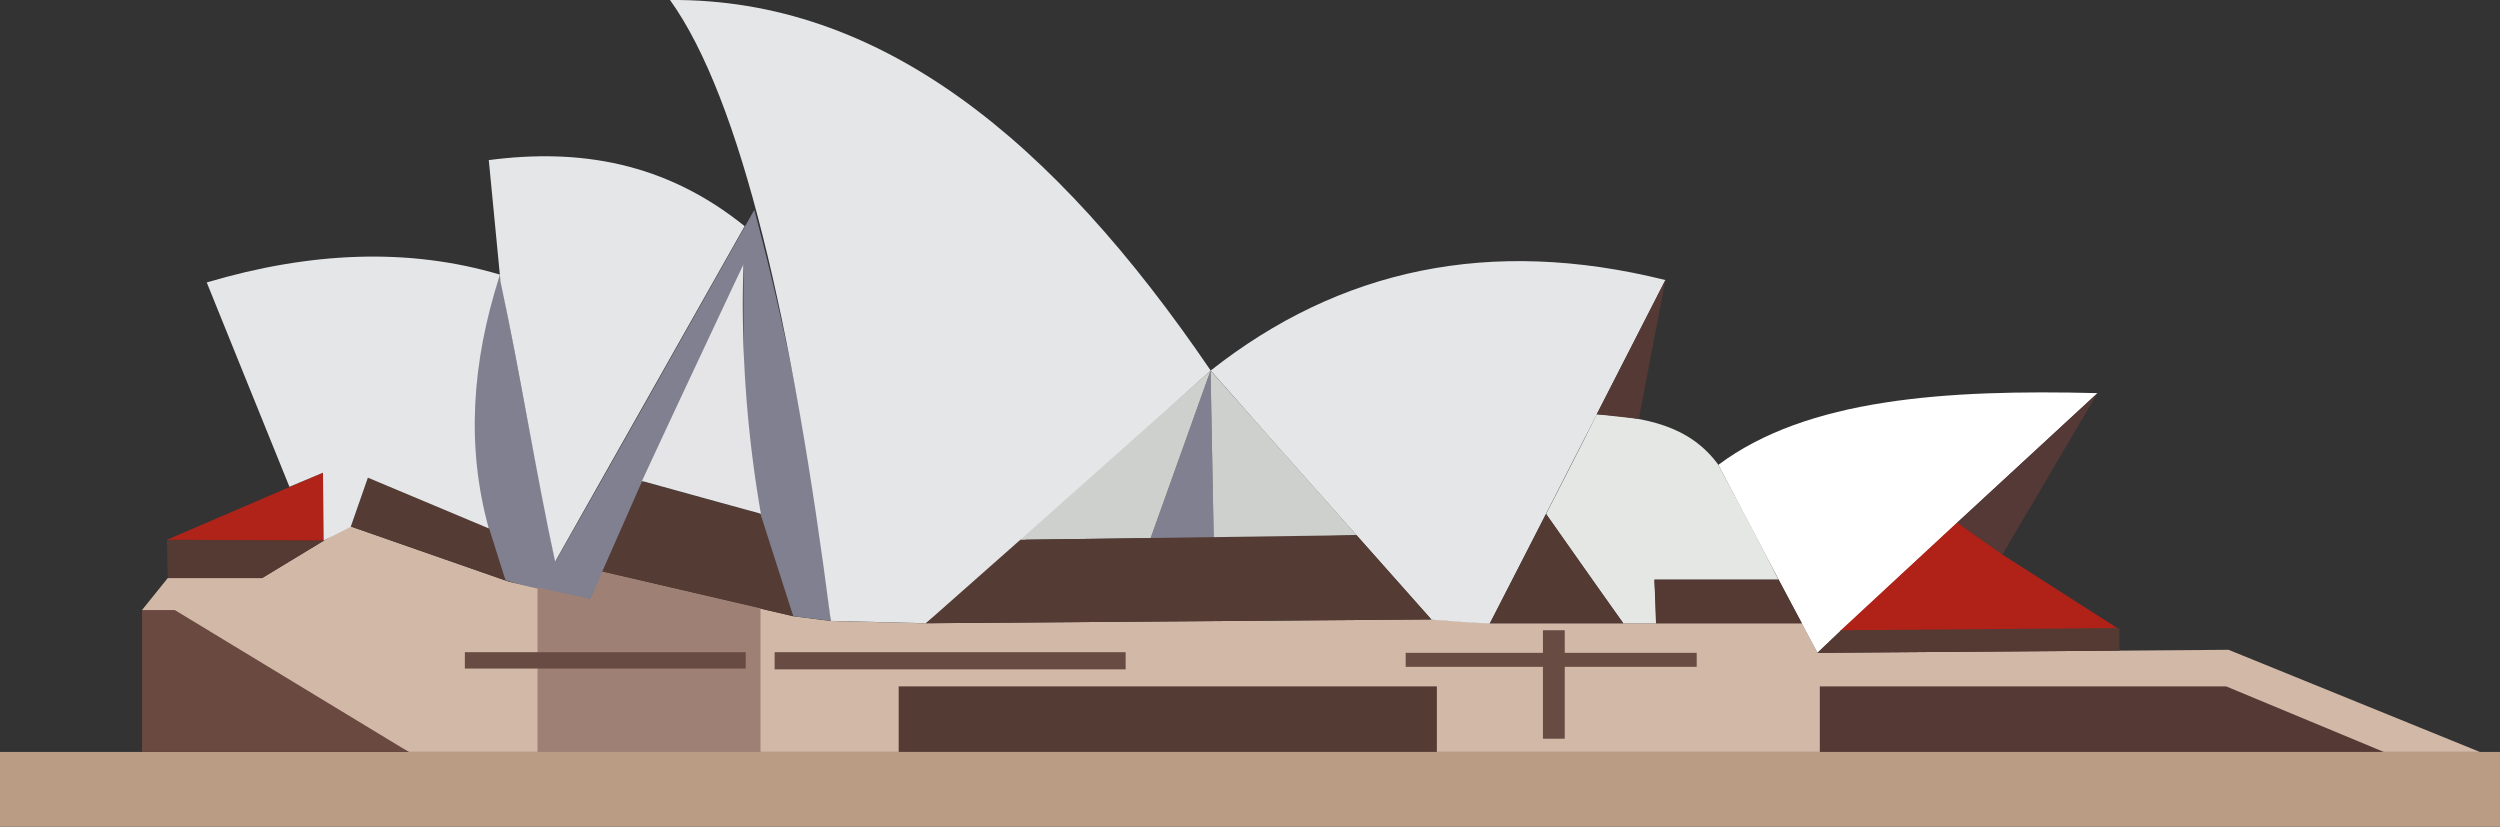 <svg xmlns="http://www.w3.org/2000/svg" width="189.25" height="62.59" viewBox="0 0 189.25 62.59">
  <rect x="0" y="0" width="189.25" height="62.59" fill="#333333" stroke="none"/>
  <defs>
    <style>
      .cls-1 {
        fill: #d2b8a7;
      }

      .cls-1, .cls-10, .cls-11, .cls-12, .cls-13, .cls-14, .cls-15, .cls-16, .cls-17, .cls-19, .cls-4, .cls-5, .cls-6, .cls-7, .cls-8, .cls-9 {
        fill-rule: evenodd;
      }

      .cls-2 {
        fill: #ba9c84;
      }

      .cls-11, .cls-3 {
        fill: #543b34;
      }

      .cls-4 {
        fill: #553935;
      }

      .cls-5 {
        fill: #6a4940;
      }

      .cls-6 {
        fill: #818090;
      }

      .cls-7 {
        fill: #e5e6e8;
      }

      .cls-8 {
        fill: #fff;
      }

      .cls-9 {
        fill: #e5e7e4;
      }

      .cls-10 {
        fill: #ced0cd;
      }

      .cls-12 {
        fill: #533a33;
      }

      .cls-13 {
        fill: #553a33;
      }

      .cls-14 {
        fill: #553936;
      }

      .cls-15 {
        fill: #b02218;
      }

      .cls-16 {
        fill: #e5e5e7;
      }

      .cls-17 {
        fill: #b02319;
      }

      .cls-18 {
        fill: #684b43;
      }

      .cls-19 {
        fill: #9e8075;
      }
    </style>
  </defs>
  <title>Asset 12monuments</title>
  <g id="Layer_2" data-name="Layer 2">
    <g id="_1" data-name="1">
      <g>
        <polygon class="cls-1" points="187.72 56.92 168.7 49.19 137.58 49.42 136.4 47.18 112.78 47.18 108.35 46.89 69.86 47.18 62.89 47.01 60.05 46.65 45.59 43.28 44.7 45.35 38.56 44.05 26.39 39.8 19.84 43.76 12.7 43.76 10.75 46.18 30.94 56.92 187.72 56.92"/>
        <rect class="cls-2" y="56.92" width="189.25" height="5.67"/>
        <rect class="cls-3" x="68.03" y="51.96" width="40.74" height="4.96"/>
        <polygon class="cls-4" points="137.76 51.96 168.52 51.96 180.45 56.92 137.76 56.92 137.76 51.96"/>
        <polygon class="cls-5" points="10.75 46.18 13.23 46.18 30.94 56.92 10.75 56.92 10.75 46.18"/>
        <path class="cls-6" d="M37.85,20.79c-2.83,7.67-3.25,15.59.42,23.14,2.12.65,4.36,1,6.43,1.42,3.84-8.8,7.74-16.59,11.58-25.33,0,9.21-.3,17.42,3.77,26.63l2.84.35A204.82,204.82,0,0,0,57.1,15.89c-5,8.85-10,17.77-15.06,26.63-1.41-7-2.83-14.65-4.19-21.73Z"/>
        <path class="cls-7" d="M91.65,28.05C84.32,34.6,77.83,41.1,70.09,47.18L62.89,47C60,24.45,56.1,7.5,50.72,0c15.89-.12,29,10.51,40.93,28.05Z"/>
        <path class="cls-7" d="M108.35,46.89c-5.55-6.26-11.16-12.52-16.7-18.84,9.74-7.68,21.14-10.16,34.42-6.85q-6.64,13-13.28,26c-1.48-.06-3-.18-4.44-.29Z"/>
        <path class="cls-8" d="M137.58,49.42c7-6.55,14.12-13.1,21.2-19.66-11.51-.29-22,.41-28.7,5.43,2.49,4.79,5,9.51,7.5,14.23Z"/>
        <path class="cls-9" d="M120.87,31.36c-1.24,2.54-2.53,5-3.83,7.55,1.95,2.78,3.89,5.56,5.84,8.27h2.48c0-1.12-.06-2.18-.12-3.3h9.39c-1.47-2.9-3-5.79-4.55-8.69-2.18-3-5.55-3.6-9.21-3.83Z"/>
        <polygon class="cls-6" points="91.64 28.05 87.1 40.74 91.88 40.86 91.64 28.05"/>
        <polygon class="cls-10" points="91.88 40.86 102.69 40.51 91.64 28.05 91.88 40.86"/>
        <polygon class="cls-10" points="91.64 28.05 77.24 40.86 87.1 40.74 91.64 28.05"/>
        <polygon class="cls-11" points="77.24 40.86 70.09 47.18 108.35 46.89 102.69 40.51 77.24 40.86"/>
        <polygon class="cls-12" points="112.78 47.18 122.88 47.18 117.04 38.91 112.78 47.18"/>
        <polygon class="cls-13" points="125.24 43.88 125.36 47.18 136.4 47.18 134.63 43.88 125.24 43.88"/>
        <polygon class="cls-14" points="158.78 29.76 151.58 41.98 148.15 39.56 158.78 29.76"/>
        <polygon class="cls-15" points="151.58 41.98 160.44 47.65 139.29 47.77 148.15 39.56 151.58 41.98"/>
        <polygon class="cls-11" points="48.6 36.44 57.57 38.91 60.05 46.65 45.59 43.28 48.6 36.44"/>
        <path class="cls-16" d="M56.28,20c-2.55,5.43-5.14,10.92-7.68,16.41,3,.83,6,1.66,9,2.48A92.67,92.67,0,0,1,56.28,20Z"/>
        <path class="cls-7" d="M37,12.11c.3,3.07.59,6.14.89,9.21,1.48,6.91,2.66,14.35,4.13,21.2,4.67-8.27,9.69-17.13,14.35-25.4-6-4.84-12.52-5.9-19.37-5Z"/>
        <polygon class="cls-11" points="27.87 36.14 26.57 39.86 38.27 43.94 37.02 39.98 27.87 36.14"/>
        <polygon class="cls-13" points="12.7 43.76 19.84 43.76 24.5 40.92 12.64 40.86 12.7 43.76"/>
        <polygon class="cls-17" points="12.64 40.86 24.45 35.78 24.5 40.92 12.64 40.86"/>
        <path class="cls-7" d="M21.91,36.85c-2.07-5.14-4.2-10.34-6.26-15.47,7.79-2.31,15.23-2.66,22.2-.59C35.67,27.52,35.31,33.9,37,40l-9.15-3.84-1.3,3.72L24.5,40.92l-.05-5.14Z"/>
        <rect class="cls-18" x="106.41" y="49.42" width="22.03" height="1.06"/>
        <rect class="cls-18" x="116.8" y="47.71" width="1.65" height="8.21"/>
        <rect class="cls-18" x="58.64" y="49.37" width="26.57" height="1.3"/>
        <polygon class="cls-19" points="40.69 44.47 44.7 45.35 45.59 43.28 57.57 46.06 57.57 56.92 40.69 56.92 40.69 44.47"/>
        <rect class="cls-18" x="35.19" y="49.37" width="21.26" height="1.24"/>
        <polygon class="cls-4" points="126.07 21.2 124.06 31.71 120.87 31.36 126.07 21.2"/>
        <polygon class="cls-13" points="139.36 47.71 137.58 49.42 160.44 49.25 160.44 47.54 139.36 47.71"/>
      </g>
    </g>
  </g>
</svg>
